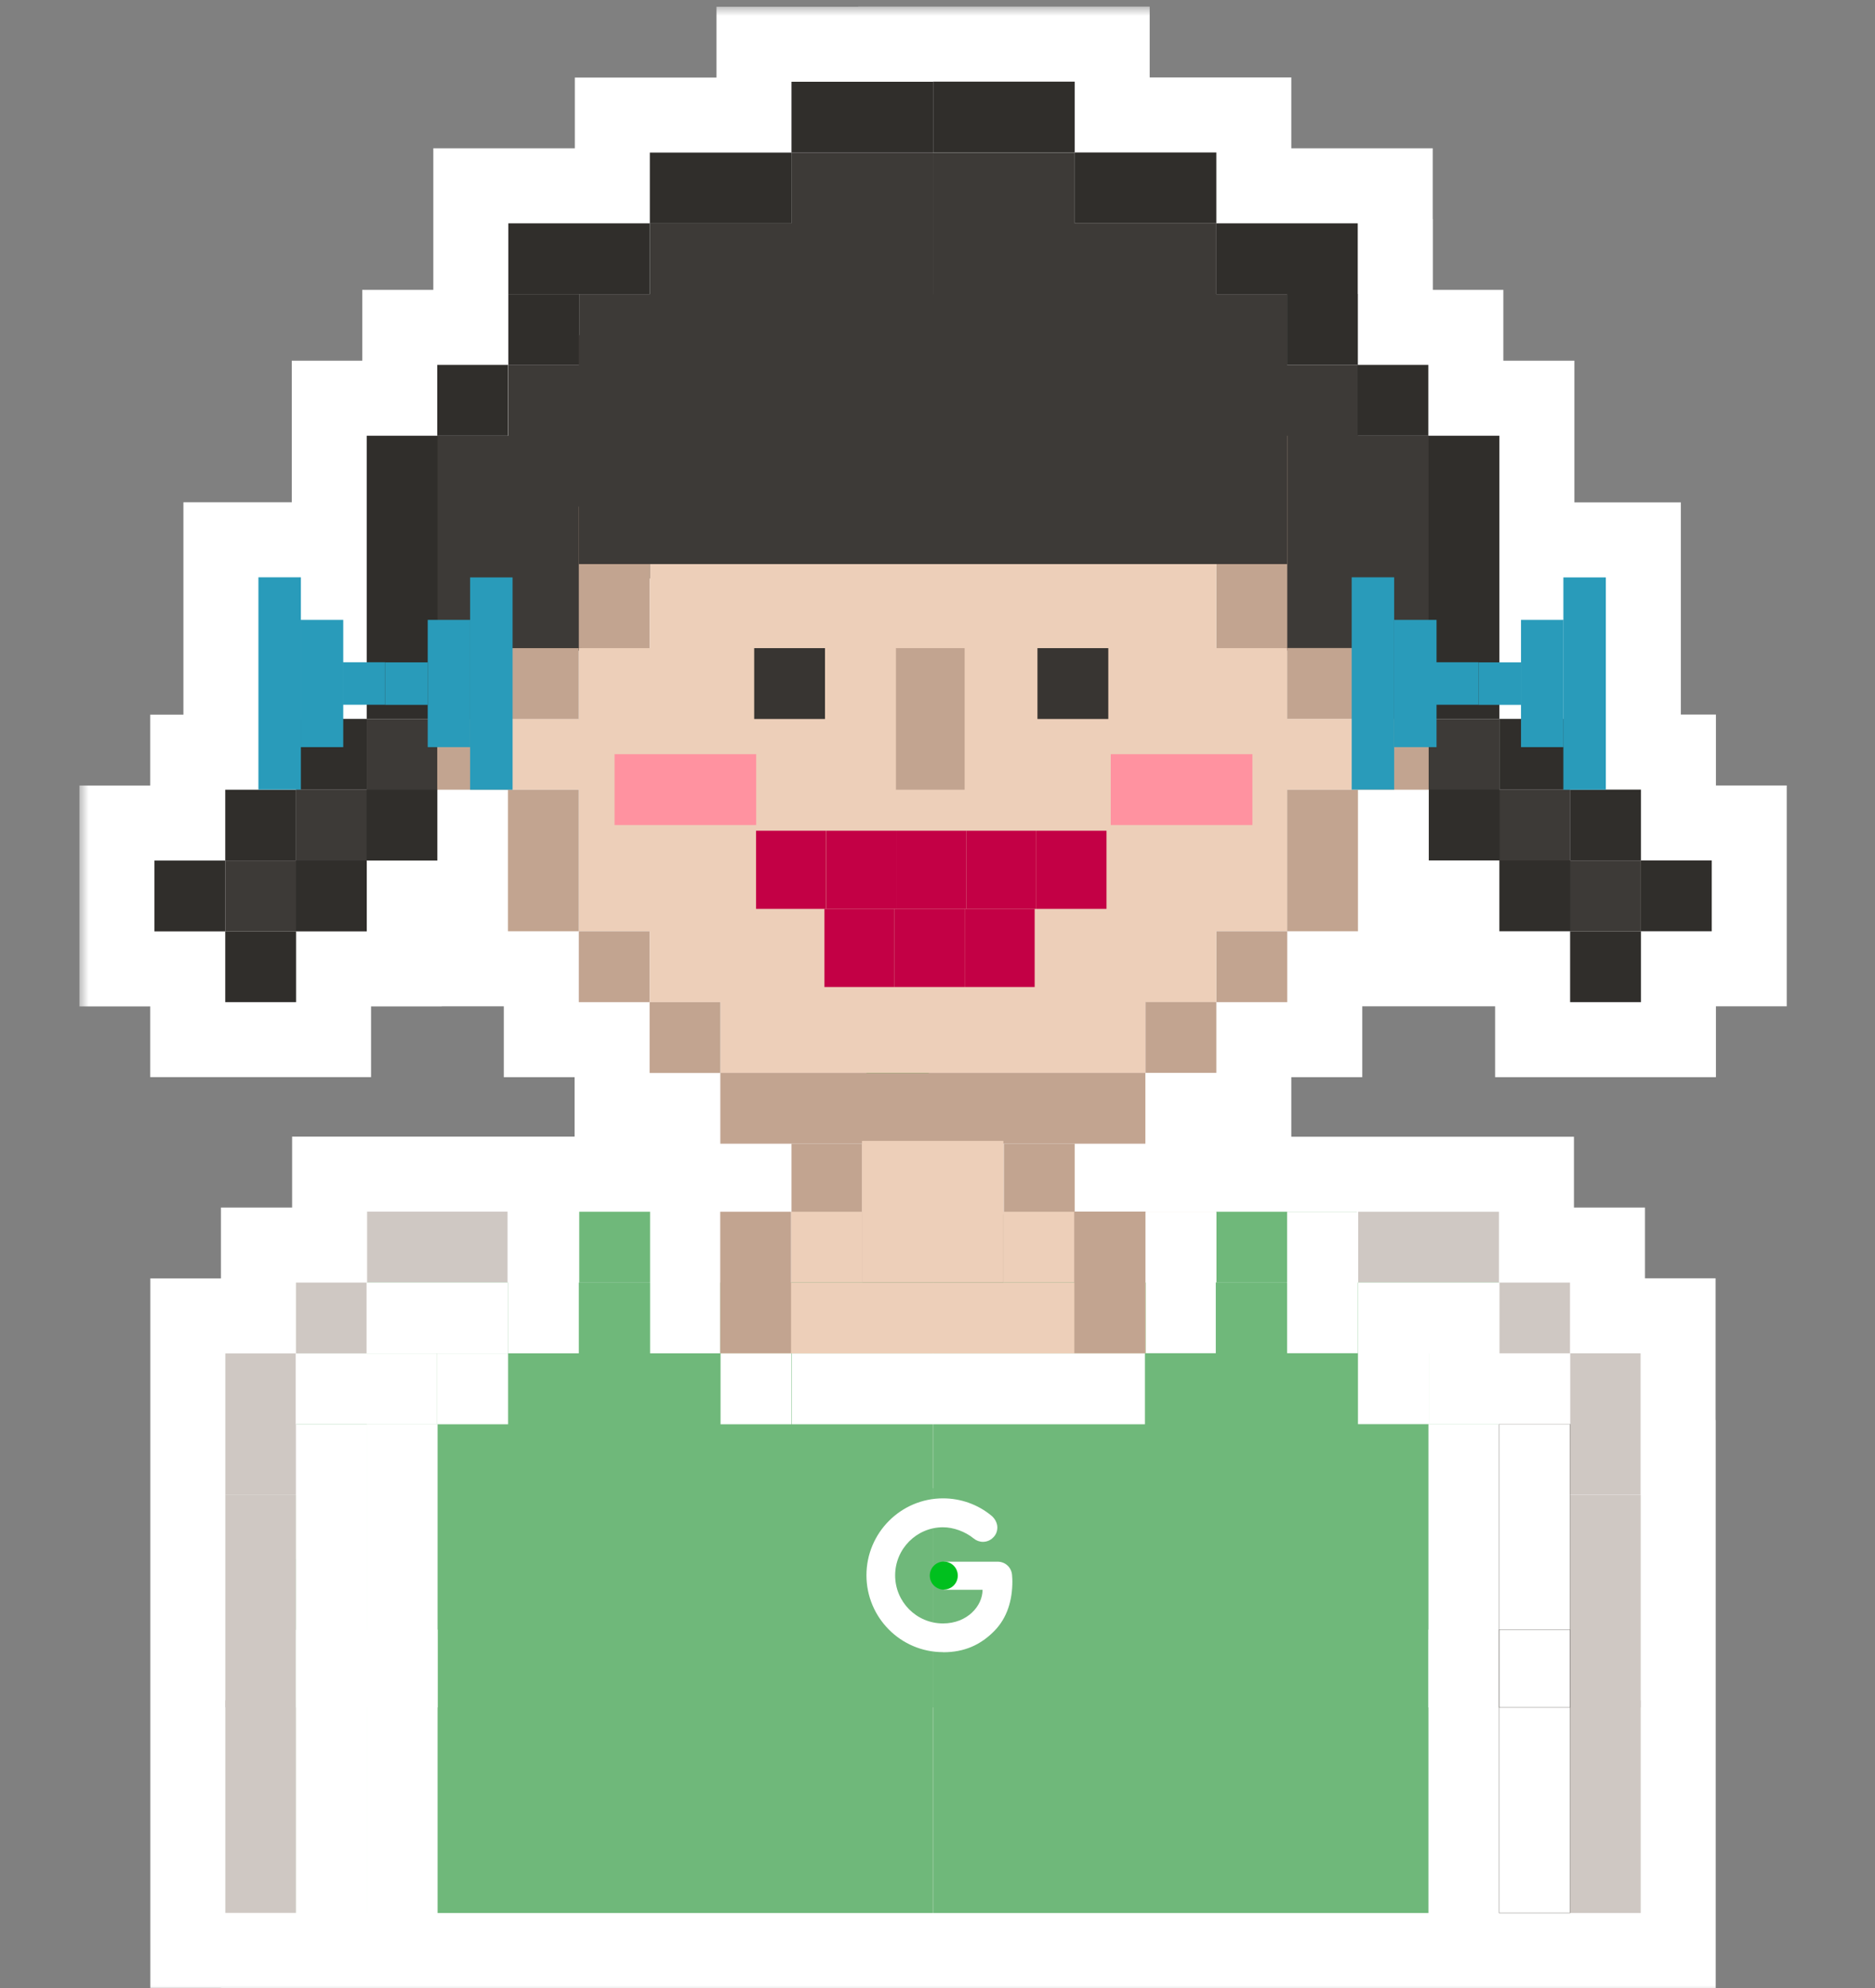 <svg width="100" height="106" viewBox="0 0 100 106" fill="none" xmlns="http://www.w3.org/2000/svg">
<rect x="0" y="0" width="100" height="106" fill="#808080" stroke="none"/>
<mask id="path-1-outside-1_115_2291" maskUnits="userSpaceOnUse" x="4.235" y="0.353" width="92" height="106" fill="black">
<rect fill="white" x="4.235" y="0.353" width="92" height="106"/>
<path fill-rule="evenodd" clip-rule="evenodd" d="M57.316 8.13H49.767V4.353H57.316V8.13ZM42.213 4.359H49.761V8.136H42.213V4.359ZM49.761 15.685V8.136H57.316V11.908H57.322V8.13H64.87V11.908L64.87 11.908L72.413 11.908V15.679H72.419V19.456L72.419 19.456V19.456H76.178V23.233L76.19 23.233H79.968V35.318H81.121V37.583H79.968V38.33H76.615L79.967 38.33H81.121V33.053H83.38V30.788H85.645V42.102H87.516V45.879L91.293 45.879V49.656L87.516 49.656V53.434H83.739V49.656H83.745L83.745 49.656H79.967V45.879L76.202 45.879V42.102L76.196 42.096V42.108L72.425 42.108L72.425 49.656L68.654 49.656V53.434H64.876V49.656H64.87V53.434H64.87V57.205L61.099 57.205L61.087 57.205V60.982H57.316V64.604H64.876V64.61H64.876L68.647 64.61L72.365 64.61L72.425 64.61V68.387L72.431 68.387V64.61H79.944V68.387L79.95 68.387L79.956 68.387H79.973H83.733V72.158H87.498V79.701H83.733V79.707H87.504V90.668V91.039V102L83.733 102L83.727 102L79.961 102H79.956H76.184L49.767 102V91.039V88.058L49.755 88.057V91.039V102L23.338 102L19.561 102H15.784V101.994H12.018V91.033V90.662L12.018 79.707V72.164H15.772L15.784 72.164V68.387H19.549H19.561H19.573H27.092H27.092V64.616H30.869V68.387L30.893 68.387V64.61H34.658V64.604H38.435V64.61H42.189V68.387H42.201V64.61H42.213V60.982H38.417V57.211H34.646V53.434H34.652V49.656H34.646V53.434H30.869V49.656H30.881V42.108L30.869 42.108V49.656H27.092V42.108L27.086 42.108V42.108L25.072 42.108L23.32 42.108L23.32 42.108L23.326 42.108V45.885H19.549L19.549 45.885H19.561V49.662H15.79V53.433H12.013V49.656L12.013 45.885H15.784L12.013 45.885V42.108H15.79H19.549L19.561 42.108L19.561 38.33V37.577H18.306V38.33H19.561V42.108H15.784V42.102H13.782V30.782H16.047V33.053H18.306V35.312H19.561V23.233H23.32L23.32 23.233V19.456H27.098V23.233H27.11V19.462H27.11V15.685V15.685V11.908H34.658L34.658 8.136H42.207L42.207 11.908V8.136H49.761V15.685H49.761ZM68.528 34.559H64.876V30.077H64.87V34.559H68.528L68.528 34.559ZM83.745 45.879V45.885H87.516V45.879H83.745ZM34.652 30.852L34.646 30.859V34.559H30.995L30.995 34.559H34.652V30.852ZM30.869 34.684L30.881 34.672V38.33H30.869V34.684ZM34.658 11.914H34.658V15.685H34.658L34.658 11.914ZM49.755 84.481V86.505L49.767 86.508V84.496L49.755 84.481ZM49.755 83.539L49.767 83.525V81.489L49.755 81.492V83.539ZM49.767 79.926V79.348V75.942H49.755V79.348V79.928L49.767 79.926ZM61.099 68.387V68.381H61.075V68.387H61.099L61.099 68.387ZM45.99 68.387H45.99V68.375H45.99V68.387ZM53.539 64.61H53.533V60.982H53.539V64.61ZM68.648 38.33H72.09V38.33L68.648 38.33L68.648 38.33ZM38.43 57.205L38.423 57.205V53.434H38.43V57.205ZM8.235 45.885H12.013V49.662H8.235V45.885ZM27.068 68.381H19.579V64.604H27.068V68.381Z"/>
</mask>
<path fill-rule="evenodd" clip-rule="evenodd" d="M57.316 8.13H49.767V4.353H57.316V8.13ZM42.213 4.359H49.761V8.136H42.213V4.359ZM49.761 15.685V8.136H57.316V11.908H57.322V8.13H64.87V11.908L64.87 11.908L72.413 11.908V15.679H72.419V19.456L72.419 19.456V19.456H76.178V23.233L76.19 23.233H79.968V35.318H81.121V37.583H79.968V38.33H76.615L79.967 38.33H81.121V33.053H83.38V30.788H85.645V42.102H87.516V45.879L91.293 45.879V49.656L87.516 49.656V53.434H83.739V49.656H83.745L83.745 49.656H79.967V45.879L76.202 45.879V42.102L76.196 42.096V42.108L72.425 42.108L72.425 49.656L68.654 49.656V53.434H64.876V49.656H64.87V53.434H64.87V57.205L61.099 57.205L61.087 57.205V60.982H57.316V64.604H64.876V64.61H64.876L68.647 64.61L72.365 64.61L72.425 64.61V68.387L72.431 68.387V64.61H79.944V68.387L79.95 68.387L79.956 68.387H79.973H83.733V72.158H87.498V79.701H83.733V79.707H87.504V90.668V91.039V102L83.733 102L83.727 102L79.961 102H79.956H76.184L49.767 102V91.039V88.058L49.755 88.057V91.039V102L23.338 102L19.561 102H15.784V101.994H12.018V91.033V90.662L12.018 79.707V72.164H15.772L15.784 72.164V68.387H19.549H19.561H19.573H27.092H27.092V64.616H30.869V68.387L30.893 68.387V64.61H34.658V64.604H38.435V64.61H42.189V68.387H42.201V64.61H42.213V60.982H38.417V57.211H34.646V53.434H34.652V49.656H34.646V53.434H30.869V49.656H30.881V42.108L30.869 42.108V49.656H27.092V42.108L27.086 42.108V42.108L25.072 42.108L23.32 42.108L23.32 42.108L23.326 42.108V45.885H19.549L19.549 45.885H19.561V49.662H15.79V53.433H12.013V49.656L12.013 45.885H15.784L12.013 45.885V42.108H15.79H19.549L19.561 42.108L19.561 38.33V37.577H18.306V38.33H19.561V42.108H15.784V42.102H13.782V30.782H16.047V33.053H18.306V35.312H19.561V23.233H23.32L23.32 23.233V19.456H27.098V23.233H27.11V19.462H27.11V15.685V15.685V11.908H34.658L34.658 8.136H42.207L42.207 11.908V8.136H49.761V15.685H49.761ZM68.528 34.559H64.876V30.077H64.87V34.559H68.528L68.528 34.559ZM83.745 45.879V45.885H87.516V45.879H83.745ZM34.652 30.852L34.646 30.859V34.559H30.995L30.995 34.559H34.652V30.852ZM30.869 34.684L30.881 34.672V38.33H30.869V34.684ZM34.658 11.914H34.658V15.685H34.658L34.658 11.914ZM49.755 84.481V86.505L49.767 86.508V84.496L49.755 84.481ZM49.755 83.539L49.767 83.525V81.489L49.755 81.492V83.539ZM49.767 79.926V79.348V75.942H49.755V79.348V79.928L49.767 79.926ZM61.099 68.387V68.381H61.075V68.387H61.099L61.099 68.387ZM45.99 68.387H45.99V68.375H45.99V68.387ZM53.539 64.61H53.533V60.982H53.539V64.61ZM68.648 38.33H72.09V38.33L68.648 38.33L68.648 38.33ZM38.43 57.205L38.423 57.205V53.434H38.43V57.205ZM8.235 45.885H12.013V49.662H8.235V45.885ZM27.068 68.381H19.579V64.604H27.068V68.381Z" fill="#00C01E"/>
<path d="M49.767 8.13H45.767V12.13H49.767V8.13ZM57.316 8.13V12.13H61.316V8.13H57.316ZM49.767 4.353V0.353H45.767V4.353H49.767ZM57.316 4.353H61.316V0.353H57.316V4.353ZM49.761 4.359H53.761V0.359H49.761V4.359ZM42.213 4.359V0.359H38.213V4.359H42.213ZM49.761 8.136V12.136H53.761V8.136H49.761ZM42.213 8.136H38.213V12.136H42.213V8.136ZM49.761 15.685V19.685H53.761V15.685H49.761ZM49.761 8.136V4.136H45.761V8.136H49.761ZM57.316 8.136H61.316V4.136H57.316V8.136ZM57.316 11.908H53.316V15.908H57.316V11.908ZM57.322 11.908V15.908H61.322V11.908H57.322ZM57.322 8.13V4.13H53.322V8.13H57.322ZM64.87 8.13H68.87V4.13H64.87V8.13ZM64.87 11.908H60.87V16.21L65.161 15.897L64.87 11.908ZM64.87 11.908L64.87 7.907L64.725 7.907L64.579 7.918L64.87 11.908ZM72.413 11.908H76.413V7.907L72.413 7.907V11.908ZM72.413 15.679H68.413V19.679H72.413V15.679ZM72.419 15.679H76.419V11.679H72.419V15.679ZM72.419 19.456H68.419V25.599L74.037 23.114L72.419 19.456ZM72.419 19.456H76.419V13.313L70.801 15.798L72.419 19.456ZM72.419 19.456H68.419V23.456H72.419V19.456ZM76.178 19.456H80.178V15.456H76.178V19.456ZM76.178 23.233H72.178V27.241L76.186 27.233L76.178 23.233ZM76.19 23.233V19.233L76.182 19.233L76.19 23.233ZM79.968 23.233H83.968V19.233H79.968V23.233ZM79.968 35.318H75.968V39.318H79.968V35.318ZM81.121 35.318H85.121V31.318H81.121V35.318ZM81.121 37.583V41.583H85.121V37.583H81.121ZM79.968 37.583V33.583H75.968V37.583H79.968ZM79.968 38.33V42.33H83.968V38.33H79.968ZM79.967 38.33L79.967 42.33H79.967V38.33ZM81.121 38.33V42.33H85.121V38.33H81.121ZM81.121 33.053V29.053H77.121V33.053H81.121ZM83.38 33.053V37.053H87.38V33.053H83.38ZM83.38 30.788V26.788H79.38V30.788H83.38ZM85.645 30.788H89.645V26.788H85.645V30.788ZM85.645 42.102H81.645V46.102H85.645V42.102ZM87.516 42.102H91.516V38.102H87.516V42.102ZM87.516 45.879H83.516V49.879L87.516 49.879L87.516 45.879ZM91.293 45.879H95.293V41.879L91.293 41.879L91.293 45.879ZM91.293 49.656L91.293 53.656L95.293 53.656V49.656H91.293ZM87.516 49.656L87.516 45.656L83.516 45.656V49.656H87.516ZM87.516 53.434V57.434H91.516V53.434H87.516ZM83.739 53.434H79.739V57.434H83.739V53.434ZM83.739 49.656V45.656H79.739V49.656H83.739ZM83.745 49.656V53.656L84.797 45.797L83.745 49.656ZM83.745 49.656L84.797 45.797L84.28 45.656H83.745V49.656ZM79.967 49.656H75.967V53.656H79.967V49.656ZM79.967 45.879H83.967V41.879L79.967 41.879L79.967 45.879ZM76.202 45.879H72.202V49.879L76.202 49.879L76.202 45.879ZM76.202 42.102H80.202V40.412L78.99 39.234L76.202 42.102ZM76.196 42.096L78.984 39.228L72.196 32.629V42.096H76.196ZM76.196 42.108L76.196 46.108L80.196 46.108V42.108H76.196ZM72.425 42.108L72.425 38.108L68.425 38.108L68.425 42.108L72.425 42.108ZM72.425 49.656L72.425 53.656L76.425 53.656L76.425 49.656L72.425 49.656ZM68.654 49.656L68.654 45.656L64.654 45.656V49.656H68.654ZM68.654 53.434V57.434H72.654V53.434H68.654ZM64.876 53.434H60.876V57.434H64.876V53.434ZM64.876 49.656H68.876V45.656H64.876V49.656ZM64.87 49.656V45.656H60.87V49.656H64.87ZM64.87 53.434V57.434H68.87V53.434H64.87ZM64.87 53.434V49.434H60.87V53.434H64.87ZM64.87 57.205L64.87 61.205L68.87 61.205V57.205H64.87ZM61.099 57.205L61.093 61.205H61.099L61.099 57.205ZM61.087 57.205L61.093 53.205L57.087 53.199V57.205H61.087ZM61.087 60.982V64.982H65.087V60.982H61.087ZM57.316 60.982V56.982H53.316V60.982H57.316ZM57.316 64.604H53.316V68.604H57.316V64.604ZM64.876 64.604H68.876V60.604H64.876V64.604ZM64.876 64.61H60.876V68.61H64.876V64.61ZM64.876 64.61L64.876 60.61H64.876V64.61ZM68.647 64.61L68.647 68.61L68.647 68.61L68.647 64.61ZM72.365 64.61L72.365 60.61H72.365L72.365 64.61ZM72.425 64.61H76.425V60.61L72.425 60.61L72.425 64.61ZM72.425 68.387H68.425V72.392L72.43 72.387L72.425 68.387ZM72.431 68.387L72.436 72.387L76.431 72.382V68.387H72.431ZM72.431 64.61V60.61H68.431V64.61H72.431ZM79.944 64.61H83.944V60.61H79.944V64.61ZM79.944 68.387H75.944V72.377L79.933 72.387L79.944 68.387ZM79.95 68.387L79.965 64.387L79.96 64.387L79.95 68.387ZM79.956 68.387L79.94 72.387L79.948 72.387H79.956V68.387ZM83.733 68.387H87.733V64.387H83.733V68.387ZM83.733 72.158H79.733V76.158H83.733V72.158ZM87.498 72.158H91.498V68.158H87.498V72.158ZM87.498 79.701V83.701H91.498V79.701H87.498ZM83.733 79.701V75.701H79.733V79.701H83.733ZM83.733 79.707H79.733V83.707H83.733V79.707ZM87.504 79.707H91.504V75.707H87.504V79.707ZM87.504 102L87.504 106L91.504 106V102H87.504ZM83.733 102L83.733 98H83.728L83.733 102ZM83.727 102L83.727 106H83.732L83.727 102ZM79.961 102L79.961 98H79.961V102ZM76.184 102V106V102ZM49.767 102H45.767V106H49.767L49.767 102ZM49.767 88.058H53.767V84.549L50.287 84.092L49.767 88.058ZM49.755 88.057L50.275 84.091L45.755 83.498V88.057H49.755ZM49.755 102V106H53.755V102H49.755ZM23.338 102L23.338 98H23.338L23.338 102ZM19.561 102V106H19.561L19.561 102ZM15.784 102H11.784V106H15.784V102ZM15.784 101.994H19.784V97.994H15.784V101.994ZM12.018 101.994H8.018V105.994H12.018V101.994ZM12.018 90.662H16.018V90.662L12.018 90.662ZM12.018 79.707H8.018V79.707L12.018 79.707ZM12.018 72.164V68.164H8.018V72.164H12.018ZM15.772 72.164V76.164L15.779 76.164L15.772 72.164ZM15.784 72.164L15.791 76.164L19.784 76.157V72.164H15.784ZM15.784 68.387V64.387H11.784V68.387H15.784ZM27.092 68.387V72.387H31.092V68.387H27.092ZM27.092 64.616V60.616H23.092V64.616H27.092ZM30.869 64.616H34.869V60.616H30.869V64.616ZM30.869 68.387H26.869V72.386L30.868 72.387L30.869 68.387ZM30.893 68.387L30.892 72.387L34.893 72.388V68.387H30.893ZM30.893 64.61V60.61H26.893V64.61H30.893ZM34.658 64.61V68.61H38.658V64.61H34.658ZM34.658 64.604V60.604H30.658V64.604H34.658ZM38.435 64.604H42.435V60.604H38.435V64.604ZM38.435 64.61H34.435V68.61H38.435V64.61ZM42.189 64.61H46.189V60.61H42.189V64.61ZM42.189 68.387H38.189V72.387H42.189V68.387ZM42.201 68.387V72.387H46.201V68.387H42.201ZM42.201 64.61V60.61H38.201V64.61H42.201ZM42.213 64.61V68.61H46.213V64.61H42.213ZM42.213 60.982H46.213V56.982H42.213V60.982ZM38.417 60.982H34.417V64.982H38.417V60.982ZM38.417 57.211H42.417V53.211H38.417V57.211ZM34.646 57.211H30.646V61.211H34.646V57.211ZM34.646 53.434V49.434H30.646V53.434H34.646ZM34.652 53.434V57.434H38.652V53.434H34.652ZM34.652 49.656H38.652V45.656H34.652V49.656ZM34.646 49.656V45.656H30.646V49.656H34.646ZM34.646 53.434V57.434H38.646V53.434H34.646ZM30.869 53.434H26.869V57.434H30.869V53.434ZM30.869 49.656V45.656H26.869V49.656H30.869ZM30.881 49.656V53.656H34.881V49.656H30.881ZM30.881 42.108H34.881V38.115L30.889 38.108L30.881 42.108ZM30.869 42.108L30.877 38.108L26.869 38.1V42.108H30.869ZM30.869 49.656V53.656H34.869V49.656H30.869ZM27.092 49.656H23.092V53.656H27.092V49.656ZM27.092 42.108H31.092V38.092L27.076 38.108L27.092 42.108ZM27.086 42.108H23.086V46.123L27.101 46.108L27.086 42.108ZM27.086 42.108H31.086V38.108L27.086 38.108L27.086 42.108ZM25.072 42.108L25.072 46.108H25.072L25.072 42.108ZM23.32 42.108L23.321 38.108L21.682 38.108L20.514 39.257L23.32 42.108ZM23.32 42.108L20.514 39.257L13.538 46.126L23.328 46.108L23.32 42.108ZM23.326 42.108H27.326V38.1L23.319 38.108L23.326 42.108ZM23.326 45.885V49.885H27.326V45.885H23.326ZM19.549 45.885V41.885H18.537L17.647 42.366L19.549 45.885ZM19.549 45.885L17.647 42.366L19.549 49.885V45.885ZM19.561 45.885H23.561V41.885H19.561V45.885ZM19.561 49.662V53.662H23.561V49.662H19.561ZM15.79 49.662V45.662H11.79V49.662H15.79ZM15.79 53.433V57.433H19.79V53.433H15.79ZM12.013 53.433H8.013V57.433H12.013V53.433ZM12.013 49.656H16.013V49.656L12.013 49.656ZM12.013 45.885V41.885H8.013L8.013 45.885L12.013 45.885ZM12.013 45.885H8.013V49.885L12.013 49.885L12.013 45.885ZM12.013 42.108V38.108H8.013V42.108H12.013ZM19.549 42.108L19.553 38.108H19.549V42.108ZM19.561 42.108L19.557 46.108L23.561 46.111L23.561 42.108L19.561 42.108ZM19.561 38.33H15.561V38.33L19.561 38.33ZM19.561 37.577H23.561V33.577H19.561V37.577ZM18.306 37.577V33.577H14.306V37.577H18.306ZM18.306 38.33H14.306V42.33H18.306V38.33ZM19.561 38.33H23.561V34.33H19.561V38.33ZM19.561 42.108V46.108H23.561V42.108H19.561ZM15.784 42.108H11.784V46.108H15.784V42.108ZM15.784 42.102H19.784V38.102H15.784V42.102ZM13.782 42.102H9.782V46.102H13.782V42.102ZM13.782 30.782V26.782H9.782V30.782H13.782ZM16.047 30.782H20.047V26.782H16.047V30.782ZM16.047 33.053H12.047V37.053H16.047V33.053ZM18.306 33.053H22.306V29.053H18.306V33.053ZM18.306 35.312H14.306V39.312H18.306V35.312ZM19.561 35.312V39.312H23.561V35.312H19.561ZM19.561 23.233V19.233H15.561V23.233H19.561ZM23.32 23.233V27.233H28.042L27.266 22.576L23.32 23.233ZM23.32 23.233H19.32V23.564L19.375 23.891L23.32 23.233ZM23.32 19.456V15.456H19.32V19.456H23.32ZM27.098 19.456H31.098V15.456H27.098V19.456ZM27.098 23.233H23.098V27.233H27.098V23.233ZM27.11 23.233V27.233H31.11V23.233H27.11ZM27.11 19.462H31.11V15.462H27.11V19.462ZM27.11 19.462H23.11V23.462H27.11V19.462ZM27.11 11.908V7.908H23.11V11.908H27.11ZM34.658 11.908V15.908H38.658L38.658 11.908L34.658 11.908ZM34.658 8.136V4.136H30.658L30.658 8.136L34.658 8.136ZM42.207 8.136L46.207 8.136L46.207 4.136H42.207V8.136ZM42.207 11.908L38.207 11.908L46.207 11.908H42.207ZM42.207 8.136V4.136H38.207V8.136H42.207ZM49.761 8.136H53.761V4.136H49.761V8.136ZM49.761 15.685H45.761V19.685H49.761V15.685ZM64.876 34.559H60.876V38.559H64.876V34.559ZM68.528 34.559L71.308 31.683L70.145 30.559H68.528V34.559ZM64.876 30.077H68.876V26.077H64.876V30.077ZM64.87 30.077V26.077H60.87V30.077H64.87ZM64.87 34.559H60.87V38.559H64.87V34.559ZM68.528 34.559V38.559H78.421L71.308 31.683L68.528 34.559ZM83.745 45.879V41.879H79.745V45.879H83.745ZM83.745 45.885H79.745V49.885H83.745V45.885ZM87.516 45.885V49.885H91.516V45.885H87.516ZM87.516 45.879H91.516V41.879H87.516V45.879ZM34.646 30.859L31.79 28.059L30.646 29.225V30.859H34.646ZM34.652 30.852H38.652V21.057L31.796 28.053L34.652 30.852ZM34.646 34.559V38.559H38.646V34.559H34.646ZM30.995 34.559V30.559H29.339L28.167 31.731L30.995 34.559ZM30.995 34.559L28.167 31.731L21.339 38.559H30.995V34.559ZM34.652 34.559V38.559H38.652V34.559H34.652ZM30.881 34.672H34.881V25.127L28.076 31.82L30.881 34.672ZM30.869 34.684L28.064 31.832L26.869 33.007V34.684H30.869ZM30.881 38.33V42.33H34.881V38.33H30.881ZM30.869 38.33H26.869V42.33H30.869V38.33ZM34.658 11.914H38.658V7.913H34.658V11.914ZM34.658 11.914V7.913H30.658L30.658 11.914L34.658 11.914ZM34.658 15.685V19.685H38.658V15.685H34.658ZM34.658 15.685L30.658 15.685L30.658 19.685H34.658V15.685ZM49.755 86.505H45.755V89.743L48.922 90.418L49.755 86.505ZM49.755 84.481L52.827 81.919L45.755 73.438V84.481H49.755ZM49.767 86.508L48.934 90.42L53.767 91.45V86.508H49.767ZM49.767 84.496H53.767V83.047L52.839 81.934L49.767 84.496ZM49.767 83.525L52.839 86.087L53.767 84.974V83.525H49.767ZM49.755 83.539H45.755V94.582L52.827 86.101L49.755 83.539ZM49.767 81.489H53.767V76.541L48.929 77.578L49.767 81.489ZM49.755 81.492L48.917 77.58L45.755 78.258V81.492H49.755ZM49.767 79.926L50.29 83.892L53.767 83.434V79.926H49.767ZM49.767 75.942H53.767V71.942H49.767V75.942ZM49.755 75.942V71.942H45.755V75.942H49.755ZM49.755 79.928H45.755V84.489L50.278 83.894L49.755 79.928ZM61.099 68.381H65.099V64.381H61.099V68.381ZM61.099 68.387L61.923 72.301L65.099 71.633V68.387H61.099ZM61.075 68.381V64.381H57.075V68.381H61.075ZM61.075 68.387H57.075V72.387H61.075V68.387ZM61.099 68.387V72.387H61.516L61.923 72.301L61.099 68.387ZM45.99 68.387V72.387H49.99V68.387H45.99ZM45.99 68.387H41.99V72.387H45.99V68.387ZM45.99 68.375H49.99V64.375H45.99V68.375ZM45.99 68.375V64.375H41.99V68.375H45.99ZM53.533 64.61H49.533V68.61H53.533V64.61ZM53.539 64.61V68.61H57.539V64.61H53.539ZM53.533 60.982V56.982H49.533V60.982H53.533ZM53.539 60.982H57.539V56.982H53.539V60.982ZM72.09 38.33H76.09V34.33H72.09V38.33ZM68.648 38.33V34.33H64.011L64.691 38.916L68.648 38.33ZM72.09 38.33L72.09 42.33L76.09 42.33V38.33H72.09ZM68.648 38.33L64.691 38.917L65.197 42.33L68.648 42.33L68.648 38.33ZM38.423 57.205H34.423V61.192L38.411 61.205L38.423 57.205ZM38.43 57.205L38.417 61.205L42.43 61.217V57.205H38.43ZM38.423 53.434V49.434H34.423V53.434H38.423ZM38.43 53.434H42.43V49.434H38.43V53.434ZM12.013 45.885H16.013V41.885H12.013V45.885ZM8.235 45.885V41.885H4.235V45.885H8.235ZM12.013 49.662V53.662H16.013V49.662H12.013ZM8.235 49.662H4.235V53.662H8.235V49.662ZM19.579 68.381H15.579V72.381H19.579V68.381ZM27.068 68.381V72.381H31.068V68.381H27.068ZM19.579 64.604V60.604H15.579V64.604H19.579ZM27.068 64.604H31.068V60.604H27.068V64.604ZM49.767 12.13H57.316V4.13H49.767V12.13ZM45.767 4.353V8.13H53.767V4.353H45.767ZM57.316 0.353H49.767V8.353H57.316V0.353ZM61.316 8.13V4.353H53.316V8.13H61.316ZM49.761 0.359H42.213V8.359H49.761V0.359ZM53.761 8.136V4.359H45.761V8.136H53.761ZM42.213 12.136H49.761V4.136H42.213V12.136ZM38.213 4.359V8.136H46.213V4.359H38.213ZM53.761 15.685V8.136H45.761V15.685H53.761ZM49.761 12.136H57.316V4.136H49.761V12.136ZM53.316 8.136V11.908H61.316V8.136H53.316ZM57.316 15.908H57.322V7.907H57.316V15.908ZM61.322 11.908V8.13H53.322V11.908H61.322ZM57.322 12.13H64.87V4.13H57.322V12.13ZM60.87 8.13V11.908H68.87V8.13H60.87ZM65.161 15.897L65.161 15.897L64.579 7.918L64.579 7.918L65.161 15.897ZM64.87 15.908L72.413 15.908V7.907L64.87 7.907L64.87 15.908ZM68.413 11.908V15.679H76.413V11.908H68.413ZM72.413 19.679H72.419V11.679H72.413V19.679ZM68.419 15.679V19.456H76.419V15.679H68.419ZM74.037 23.114L74.037 23.114L70.801 15.798L70.801 15.798L74.037 23.114ZM68.419 19.456V19.456H76.419V19.456H68.419ZM72.419 23.456H76.178V15.456H72.419V23.456ZM72.178 19.456V23.233H80.178V19.456H72.178ZM76.186 27.233L76.198 27.233L76.182 19.233L76.17 19.233L76.186 27.233ZM76.19 27.233H79.968V19.233H76.19V27.233ZM75.968 23.233V35.318H83.968V23.233H75.968ZM79.968 39.318H81.121V31.318H79.968V39.318ZM77.121 35.318V37.583H85.121V35.318H77.121ZM81.121 33.583H79.968V41.583H81.121V33.583ZM75.968 37.583V38.33H83.968V37.583H75.968ZM79.968 34.33H76.615V42.33H79.968V34.33ZM76.615 42.33L79.967 42.33L79.968 34.33L76.615 34.33L76.615 42.33ZM79.967 42.33H81.121V34.33H79.967V42.33ZM85.121 38.33V33.053H77.121V38.33H85.121ZM81.121 37.053H83.38V29.053H81.121V37.053ZM87.38 33.053V30.788H79.38V33.053H87.38ZM83.38 34.788H85.645V26.788H83.38V34.788ZM81.645 30.788V42.102H89.645V30.788H81.645ZM85.645 46.102H87.516V38.102H85.645V46.102ZM83.516 42.102V45.879H91.516V42.102H83.516ZM87.516 49.879L91.293 49.879L91.293 41.879L87.516 41.879L87.516 49.879ZM87.293 45.879V49.656H95.293V45.879H87.293ZM91.293 45.656L87.516 45.656L87.516 53.656L91.293 53.656L91.293 45.656ZM83.516 49.656V53.434H91.516V49.656H83.516ZM87.516 49.434H83.739V57.434H87.516V49.434ZM87.739 53.434V49.656H79.739V53.434H87.739ZM83.739 53.656H83.745V45.656H83.739V53.656ZM84.797 45.797L84.797 45.797L82.692 53.515L82.692 53.515L84.797 45.797ZM83.745 45.656H79.967V53.656H83.745V45.656ZM83.967 49.656V45.879H75.967V49.656H83.967ZM79.967 41.879L76.202 41.879L76.202 49.879L79.968 49.879L79.967 41.879ZM80.202 45.879V42.102H72.202V45.879H80.202ZM78.99 39.234L78.984 39.228L73.408 44.964L73.414 44.97L78.99 39.234ZM72.196 42.096V42.108H80.196V42.096H72.196ZM76.196 38.108L72.425 38.108L72.425 46.108L76.196 46.108L76.196 38.108ZM68.425 42.108L68.425 49.656L76.425 49.656L76.425 42.108L68.425 42.108ZM72.425 45.656L68.654 45.656L68.654 53.656L72.425 53.656L72.425 45.656ZM64.654 49.656V53.434H72.654V49.656H64.654ZM68.654 49.434H64.876V57.434H68.654V49.434ZM68.876 53.434V49.656H60.876V53.434H68.876ZM64.876 45.656H64.87V53.656H64.876V45.656ZM60.87 49.656V53.434H68.87V49.656H60.87ZM64.87 49.434H64.87V57.434H64.87V49.434ZM60.87 53.434V57.205H68.87V53.434H60.87ZM64.87 53.205L61.099 53.205L61.099 61.205L64.87 61.205L64.87 53.205ZM61.105 53.205L61.093 53.205L61.081 61.205L61.093 61.205L61.105 53.205ZM57.087 57.205V60.982H65.087V57.205H57.087ZM61.087 56.982H57.316V64.982H61.087V56.982ZM53.316 60.982V64.604H61.316V60.982H53.316ZM57.316 68.604H64.876V60.604H57.316V68.604ZM60.876 64.604V64.61H68.876V64.604H60.876ZM64.876 68.61H64.876V60.61H64.876V68.61ZM64.876 68.61H68.647L68.647 60.61L64.876 60.61L64.876 68.61ZM68.647 68.61H72.365L72.365 60.61L68.647 60.61L68.647 68.61ZM72.365 68.61H72.424L72.425 60.61L72.365 60.61L72.365 68.61ZM68.425 64.61V68.387H76.425V64.61H68.425ZM72.43 72.387L72.436 72.387L72.426 64.387L72.42 64.387L72.43 72.387ZM76.431 68.387V64.61H68.431V68.387H76.431ZM72.431 68.61H79.944V60.61H72.431V68.61ZM75.944 64.61V68.387H83.944V64.61H75.944ZM79.933 72.387L79.939 72.387L79.96 64.387L79.954 64.387L79.933 72.387ZM79.934 72.387L79.94 72.387L79.971 64.387L79.965 64.387L79.934 72.387ZM79.956 72.387H79.973V64.387H79.956V72.387ZM79.973 72.387H83.733V64.387H79.973V72.387ZM79.733 68.387V72.158H87.733V68.387H79.733ZM83.733 76.158H87.498V68.158H83.733V76.158ZM83.498 72.158V79.701H91.498V72.158H83.498ZM87.498 75.701H83.733V83.701H87.498V75.701ZM79.733 79.701V79.707H87.733V79.701H79.733ZM83.733 83.707H87.504V75.707H83.733V83.707ZM83.504 79.707V90.668H91.504V79.707H83.504ZM83.504 90.668V91.039H91.504V90.668H83.504ZM83.504 91.039V102H91.504V91.039H83.504ZM87.504 98L83.733 98L83.733 106L87.504 106L87.504 98ZM83.728 98L83.722 98L83.732 106L83.738 106L83.728 98ZM83.727 98L79.961 98L79.961 106L83.727 106L83.727 98ZM79.961 98H79.956V106H79.961V98ZM79.956 98H76.184V106H79.956V98ZM76.184 98L49.767 98L49.767 106L76.184 106V98ZM53.767 102V91.039H45.767V102H53.767ZM53.767 91.039V88.058H45.767V91.039H53.767ZM50.287 84.092L50.275 84.091L49.235 92.023L49.247 92.025L50.287 84.092ZM45.755 88.057V91.039H53.755V88.057H45.755ZM45.755 91.039V102H53.755V91.039H45.755ZM49.755 98L23.338 98L23.338 106L49.755 106V98ZM23.338 98L19.561 98L19.561 106L23.338 106L23.338 98ZM19.561 98H15.784V106H19.561V98ZM19.784 102V101.994H11.784V102H19.784ZM15.784 97.994H12.018V105.994H15.784V97.994ZM16.018 101.994V91.033H8.018V101.994H16.018ZM16.018 91.033V90.662H8.018V91.033H16.018ZM16.018 90.662L16.018 79.707L8.018 79.707L8.018 90.662L16.018 90.662ZM16.018 79.707V72.164H8.018V79.707H16.018ZM12.018 76.164H15.772V68.164H12.018V76.164ZM15.779 76.164L15.791 76.164L15.776 68.164L15.764 68.164L15.779 76.164ZM19.784 72.164V68.387H11.784V72.164H19.784ZM15.784 72.387H19.549V64.387H15.784V72.387ZM19.549 72.387H19.561V64.387H19.549V72.387ZM19.561 72.387H19.573V64.387H19.561V72.387ZM19.573 72.387H27.092V64.387H19.573V72.387ZM27.092 72.387H27.092V64.387H27.092V72.387ZM31.092 68.387V64.616H23.092V68.387H31.092ZM27.092 68.616H30.869V60.616H27.092V68.616ZM26.869 64.616V68.387H34.869V64.616H26.869ZM30.868 72.387L30.892 72.387L30.894 64.387L30.87 64.387L30.868 72.387ZM34.893 68.387V64.61H26.893V68.387H34.893ZM30.893 68.61H34.658V60.61H30.893V68.61ZM38.658 64.61V64.604H30.658V64.61H38.658ZM34.658 68.604H38.435V60.604H34.658V68.604ZM34.435 64.604V64.61H42.435V64.604H34.435ZM38.435 68.61H42.189V60.61H38.435V68.61ZM38.189 64.61V68.387H46.189V64.61H38.189ZM42.189 72.387H42.201V64.387H42.189V72.387ZM46.201 68.387V64.61H38.201V68.387H46.201ZM42.201 68.61H42.213V60.61H42.201V68.61ZM46.213 64.61V60.982H38.213V64.61H46.213ZM42.213 56.982H38.417V64.982H42.213V56.982ZM42.417 60.982V57.211H34.417V60.982H42.417ZM38.417 53.211H34.646V61.211H38.417V53.211ZM38.646 57.211V53.434H30.646V57.211H38.646ZM34.646 57.434H34.652V49.434H34.646V57.434ZM38.652 53.434V49.656H30.652V53.434H38.652ZM34.652 45.656H34.646V53.656H34.652V45.656ZM30.646 49.656V53.434H38.646V49.656H30.646ZM34.646 49.434H30.869V57.434H34.646V49.434ZM34.869 53.434V49.656H26.869V53.434H34.869ZM30.869 53.656H30.881V45.656H30.869V53.656ZM34.881 49.656V42.108H26.881V49.656H34.881ZM30.889 38.108L30.877 38.108L30.861 46.108L30.873 46.108L30.889 38.108ZM26.869 42.108V49.656H34.869V42.108H26.869ZM30.869 45.656H27.092V53.656H30.869V45.656ZM31.092 49.656V42.108H23.092V49.656H31.092ZM27.076 38.108L27.07 38.108L27.101 46.108L27.107 46.108L27.076 38.108ZM31.086 42.108V42.108H23.086V42.108H31.086ZM27.086 38.108L25.072 38.108L25.072 46.108L27.086 46.108L27.086 38.108ZM25.072 38.108L23.321 38.108L23.32 46.108L25.072 46.108L25.072 38.108ZM20.514 39.257L20.514 39.257L26.127 44.958L26.127 44.958L20.514 39.257ZM23.328 46.108L23.334 46.108L23.319 38.108L23.313 38.108L23.328 46.108ZM19.326 42.108V45.885H27.326V42.108H19.326ZM23.326 41.885H19.549V49.885H23.326V41.885ZM17.647 42.366L17.647 42.366L21.451 49.404L21.451 49.404L17.647 42.366ZM19.549 49.885H19.561V41.885H19.549V49.885ZM15.561 45.885V49.662H23.561V45.885H15.561ZM19.561 45.662H15.79V53.662H19.561V45.662ZM11.79 49.662V53.433H19.79V49.662H11.79ZM15.79 49.433H12.013V57.433H15.79V49.433ZM16.013 53.433V49.656H8.013V53.433H16.013ZM16.013 49.656L16.013 45.885L8.013 45.885L8.013 49.656L16.013 49.656ZM12.013 49.885H15.784V41.885H12.013V49.885ZM15.784 41.885L12.013 41.885L12.013 49.885L15.784 49.885L15.784 41.885ZM16.013 45.885V42.108H8.013V45.885H16.013ZM12.013 46.108H15.79V38.108H12.013V46.108ZM15.79 46.108H19.549V38.108H15.79V46.108ZM19.545 46.108L19.557 46.108L19.565 38.108L19.553 38.108L19.545 46.108ZM23.561 42.108L23.561 38.33L15.561 38.33L15.561 42.108L23.561 42.108ZM23.561 38.33V37.577H15.561V38.33H23.561ZM19.561 33.577H18.306V41.577H19.561V33.577ZM14.306 37.577V38.33H22.306V37.577H14.306ZM18.306 42.33H19.561V34.33H18.306V42.33ZM15.561 38.33V42.108H23.561V38.33H15.561ZM19.561 38.108H15.784V46.108H19.561V38.108ZM19.784 42.108V42.102H11.784V42.108H19.784ZM15.784 38.102H13.782V46.102H15.784V38.102ZM17.782 42.102V30.782H9.782V42.102H17.782ZM13.782 34.782H16.047V26.782H13.782V34.782ZM12.047 30.782V33.053H20.047V30.782H12.047ZM16.047 37.053H18.306V29.053H16.047V37.053ZM14.306 33.053V35.312H22.306V33.053H14.306ZM18.306 39.312H19.561V31.312H18.306V39.312ZM23.561 35.312V23.233H15.561V35.312H23.561ZM19.561 27.233H23.32V19.233H19.561V27.233ZM27.266 22.576L27.266 22.576L19.375 23.891L19.375 23.891L27.266 22.576ZM27.32 23.233V19.456H19.32V23.233H27.32ZM23.32 23.456H27.098V15.456H23.32V23.456ZM23.098 19.456V23.233H31.098V19.456H23.098ZM27.098 27.233H27.11V19.233H27.098V27.233ZM31.11 23.233V19.462H23.11V23.233H31.11ZM27.11 15.462H27.11V23.462H27.11V15.462ZM31.11 19.462V15.685H23.11V19.462H31.11ZM31.11 15.685V15.685H23.11V15.685H31.11ZM31.11 15.685V11.908H23.11V15.685H31.11ZM27.11 15.908H34.658V7.908H27.11V15.908ZM38.658 11.908L38.658 8.136L30.658 8.136L30.658 11.908L38.658 11.908ZM34.658 12.136H42.207V4.136H34.658V12.136ZM38.207 8.136L38.207 11.908L46.207 11.907L46.207 8.136L38.207 8.136ZM46.207 11.908V8.136H38.207V11.908H46.207ZM42.207 12.136H49.761V4.136H42.207V12.136ZM45.761 8.136V15.685H53.761V8.136H45.761ZM49.761 19.685H49.761V11.685H49.761V19.685ZM64.876 38.559H68.528V30.559H64.876V38.559ZM60.876 30.077V34.559H68.876V30.077H60.876ZM64.87 34.077H64.876V26.077H64.87V34.077ZM68.87 34.559V30.077H60.87V34.559H68.87ZM68.528 30.559H64.87V38.559H68.528V30.559ZM71.308 31.683L71.308 31.683L65.748 37.435L65.748 37.435L71.308 31.683ZM79.745 45.879V45.885H87.745V45.879H79.745ZM83.745 49.885H87.516V41.885H83.745V49.885ZM91.516 45.885V45.879H83.516V45.885H91.516ZM87.516 41.879H83.745V49.879H87.516V41.879ZM37.503 33.658L37.509 33.652L31.796 28.053L31.79 28.059L37.503 33.658ZM38.646 34.559V30.859H30.646V34.559H38.646ZM30.995 38.559H34.646V30.559H30.995V38.559ZM33.824 37.388L33.824 37.388L28.167 31.731L28.167 31.731L33.824 37.388ZM34.652 30.559H30.995V38.559H34.652V30.559ZM30.652 30.852V34.559H38.652V30.852H30.652ZM28.076 31.82L28.064 31.832L33.674 37.535L33.686 37.523L28.076 31.82ZM34.881 38.33V34.672H26.881V38.33H34.881ZM30.869 42.33H30.881V34.33H30.869V42.33ZM26.869 34.684V38.33H34.869V34.684H26.869ZM34.658 7.913H34.658V15.914H34.658V7.913ZM38.658 15.685V11.914H30.658V15.685H38.658ZM34.658 19.685H34.658V11.685H34.658V19.685ZM30.658 11.914L30.658 15.685L38.658 15.685L38.658 11.913L30.658 11.914ZM53.755 86.505V84.481H45.755V86.505H53.755ZM50.6 82.596L50.589 82.593L48.922 90.418L48.934 90.42L50.6 82.596ZM45.767 84.496V86.508H53.767V84.496H45.767ZM46.683 87.043L46.695 87.057L52.839 81.934L52.827 81.919L46.683 87.043ZM46.695 80.963L46.683 80.978L52.827 86.101L52.839 86.087L46.695 80.963ZM45.767 81.489V83.525H53.767V81.489H45.767ZM50.593 85.403L50.605 85.4L48.929 77.578L48.917 77.58L50.593 85.403ZM53.755 83.539V81.492H45.755V83.539H53.755ZM45.767 79.348V79.926H53.767V79.348H45.767ZM45.767 75.942V79.348H53.767V75.942H45.767ZM49.755 79.942H49.767V71.942H49.755V79.942ZM53.755 79.348V75.942H45.755V79.348H53.755ZM53.755 79.928V79.348H45.755V79.928H53.755ZM49.245 75.961L49.233 75.962L50.278 83.894L50.29 83.892L49.245 75.961ZM57.099 68.381V68.387H65.099V68.381H57.099ZM61.075 72.381H61.099V64.381H61.075V72.381ZM65.075 68.387V68.381H57.075V68.387H65.075ZM61.099 64.387H61.075V72.387H61.099V64.387ZM60.275 64.473L60.275 64.473L61.923 72.301L61.923 72.301L60.275 64.473ZM45.99 64.387H45.99V72.387H45.99V64.387ZM41.99 68.375V68.387H49.99V68.375H41.99ZM45.99 72.375H45.99V64.375H45.99V72.375ZM49.99 68.387V68.375H41.99V68.387H49.99ZM53.533 68.61H53.539V60.61H53.533V68.61ZM49.533 60.982V64.61H57.533V60.982H49.533ZM53.539 56.982H53.533V64.982H53.539V56.982ZM57.539 64.61V60.982H49.539V64.61H57.539ZM72.09 34.33H68.648V42.33H72.09V34.33ZM76.09 38.33V38.33H68.09V38.33H76.09ZM68.648 42.33L72.09 42.33L72.09 34.33L68.648 34.33L68.648 42.33ZM64.691 38.916L64.691 38.917L72.605 37.744L72.605 37.744L64.691 38.916ZM38.411 61.205L38.417 61.205L38.442 53.205L38.436 53.205L38.411 61.205ZM34.423 53.434V57.205H42.423V53.434H34.423ZM38.43 49.434H38.423V57.434H38.43V49.434ZM42.43 57.205V53.434H34.43V57.205H42.43ZM12.013 41.885H8.235V49.885H12.013V41.885ZM16.013 49.662V45.885H8.013V49.662H16.013ZM8.235 53.662H12.013V45.662H8.235V53.662ZM4.235 45.885V49.662H12.235V45.885H4.235ZM19.579 72.381H27.068V64.381H19.579V72.381ZM15.579 64.604V68.381H23.579V64.604H15.579ZM27.068 60.604H19.579V68.604H27.068V60.604ZM31.068 68.381V64.604H23.068V68.381H31.068Z" fill="white" mask="url(#path-1-outside-1_115_2291)"/>
<path d="M49.761 8.136H42.207V11.908H34.658V15.685H30.887V19.456H27.11V23.233H23.32V38.33H19.561V42.108H15.784V45.885H12.013V49.656H15.784L23.32 42.108L31.664 33.902L38.418 27.011L45.99 19.456H49.761" fill="#3D3A37"/>
<path d="M49.761 8.136H57.316V11.908H64.87V15.685H68.642V19.456H72.419V23.233H76.208V38.33H79.968V42.108H83.745V45.885H87.516V49.656H83.745L76.208 42.108L67.859 33.902L64.864 23.233L53.539 19.456H49.761" fill="#3D3A37"/>
<path d="M34.652 23.233V34.559H30.881V38.33H27.086V42.108H30.881V49.656H34.652V53.434H38.43V57.205H61.099V53.434H64.87V49.656H68.648V42.108H72.425V38.33H68.648V34.559H64.87V19.456H38.418V23.233H34.652Z" fill="#EDCFB9"/>
<path d="M34.646 49.656H30.869V53.434H34.646V49.656Z" fill="#C2A490"/>
<path d="M30.869 34.559H27.092V38.336H30.869V34.559Z" fill="#C2A490"/>
<path d="M38.423 23.233H34.646V27.011H38.423V23.233Z" fill="#C2A490"/>
<path d="M53.539 15.685H49.761V19.462H53.539V15.685Z" fill="#3D3A37"/>
<path d="M49.767 15.685H45.99V19.462H49.767V15.685Z" fill="#3D3A37"/>
<path d="M27.098 38.33H23.32V42.108H27.098V38.33Z" fill="#C2A490"/>
<path d="M38.423 53.434H34.646V57.211H38.423V53.434Z" fill="#C2A490"/>
<path d="M53.533 64.759H45.99V68.537H53.533V64.759Z" fill="#C2A490"/>
<path d="M45.99 60.982H42.213V68.531H45.99V60.982Z" fill="#C2A490"/>
<path d="M53.533 60.982H45.99V64.759H53.533V60.982Z" fill="#EDCFB9"/>
<path d="M57.316 60.982H53.539V68.531H57.316V60.982Z" fill="#C2A490"/>
<path d="M64.876 53.434H68.654V49.656H64.876V53.434Z" fill="#C2A490"/>
<path d="M61.093 57.205H64.87V53.428H61.093V57.205Z" fill="#C2A490"/>
<path d="M61.087 57.205H38.417V60.982H61.087V57.205Z" fill="#C2A490"/>
<path d="M34.646 27.011H30.869V34.559H34.646V27.011Z" fill="#C2A490"/>
<path d="M30.869 42.108H27.092V49.656H30.869V42.108Z" fill="#C2A490"/>
<path d="M68.648 38.33H72.425V34.553H68.648V38.33Z" fill="#C2A490"/>
<path d="M72.419 42.108H76.196V38.33H72.419V42.108Z" fill="#C2A490"/>
<path d="M64.876 34.559H68.654V23.233H64.876V34.559Z" fill="#C2A490"/>
<path d="M68.648 49.656H72.425V42.108H68.648V49.656Z" fill="#C2A490"/>
<path d="M45.99 19.456H38.417V23.233H45.99V19.456Z" fill="#3D3A37"/>
<path d="M64.864 19.456H53.539V23.233H64.864V19.456Z" fill="#3D3A37"/>
<path d="M49.761 4.359H42.213V8.136H49.761V4.359Z" fill="#302E2B"/>
<path d="M42.207 8.136H34.658V11.913H42.207V8.136Z" fill="#302E2B"/>
<path d="M34.658 11.908H27.11V15.685H34.658V11.908Z" fill="#302E2B"/>
<path d="M27.098 19.456H23.32V23.233H27.098V19.456Z" fill="#302E2B"/>
<path d="M30.887 15.685H27.11V19.462H30.887V15.685Z" fill="#302E2B"/>
<path d="M19.561 38.33H15.784V42.108H19.561V38.33Z" fill="#302E2B"/>
<path d="M15.79 42.108H12.013V45.885H15.79V42.108Z" fill="#302E2B"/>
<path d="M15.79 49.656H12.013V53.434H15.79V49.656Z" fill="#302E2B"/>
<path d="M19.561 45.885H15.784V49.662H19.561V45.885Z" fill="#302E2B"/>
<path d="M23.326 42.108H19.549V45.885H23.326V42.108Z" fill="#302E2B"/>
<path d="M12.013 45.885H8.235V49.662H12.013V45.885Z" fill="#302E2B"/>
<path d="M23.338 23.233H19.561V38.33H23.338V23.233Z" fill="#302E2B"/>
<path d="M49.767 8.13L57.316 8.13V4.353L49.767 4.353V8.13Z" fill="#302E2B"/>
<path d="M57.322 11.908L64.87 11.908V8.13H57.322V11.908Z" fill="#302E2B"/>
<path d="M64.864 15.685L72.413 15.685V11.908H64.864V15.685Z" fill="#302E2B"/>
<path d="M72.401 23.233H76.178V19.456H72.401V23.233Z" fill="#302E2B"/>
<path d="M68.642 19.456H72.419V15.679H68.642V19.456Z" fill="#302E2B"/>
<path d="M79.967 42.108H83.745V38.33H79.967V42.108Z" fill="#302E2B"/>
<path d="M83.739 45.879H87.516V42.102H83.739V45.879Z" fill="#302E2B"/>
<path d="M83.739 53.434H87.516V49.656H83.739V53.434Z" fill="#302E2B"/>
<path d="M79.967 49.656H83.745V45.879H79.967V49.656Z" fill="#302E2B"/>
<path d="M76.202 45.879H79.98V42.102H76.202V45.879Z" fill="#302E2B"/>
<path d="M87.516 49.656H91.293V45.879H87.516V49.656Z" fill="#302E2B"/>
<path d="M76.19 38.33H79.968V23.233H76.19V38.33Z" fill="#302E2B"/>
<path d="M53.539 19.456H49.761V23.233H53.539V19.456Z" fill="#3D3A37"/>
<path d="M49.767 19.456H45.99V23.233H49.767V19.456Z" fill="#3D3A37"/>
<path d="M68.648 17.866H30.869V30.077H68.648V17.866Z" fill="#3D3A37"/>
<path d="M18.282 37.577H20.547V35.312H18.282V37.577Z" fill="#299BBA"/>
<path d="M16.041 39.837H18.306V33.053H16.041V39.837Z" fill="#299BBA"/>
<path d="M13.782 42.102H16.047V30.782H13.782L13.782 42.102Z" fill="#299BBA"/>
<path d="M22.812 35.318H20.547V37.583H22.812V35.318Z" fill="#299BBA"/>
<path d="M25.078 33.053H22.812V39.837H25.078V33.053Z" fill="#299BBA"/>
<path d="M27.337 30.788H25.072V42.108H27.337V30.788Z" fill="#299BBA"/>
<path d="M76.591 37.577H78.856V35.312H76.591V37.577Z" fill="#299BBA"/>
<path d="M74.349 39.837H76.615V33.053H74.349V39.837Z" fill="#299BBA"/>
<path d="M72.09 42.102H74.355V30.782H72.09V42.102Z" fill="#299BBA"/>
<path d="M81.121 35.318H78.856V37.583H81.121V35.318Z" fill="#299BBA"/>
<path d="M83.386 33.053H81.121V39.837H83.386V33.053Z" fill="#299BBA"/>
<path d="M85.645 30.788H83.38V42.108H85.645V30.788Z" fill="#299BBA"/>
<path d="M44 34.559H40.223V38.336H44V34.559Z" fill="#383532"/>
<path d="M59.109 34.559H55.331V38.336H59.109V34.559Z" fill="#383532"/>
<path d="M51.447 34.559H47.783V42.108H51.447V34.559Z" fill="#C2A490"/>
<path d="M59.013 44.295H55.278V48.461H59.013V44.295Z" fill="#C30045"/>
<path d="M55.272 44.295H51.536V48.461H55.272V44.295Z" fill="#C30045"/>
<path d="M51.536 44.295H47.801V48.461H51.536V44.295Z" fill="#C30045"/>
<path d="M47.801 44.295H44.066V48.461H47.801V44.295Z" fill="#C30045"/>
<path d="M44.059 44.295H40.324V48.461H44.059V44.295Z" fill="#C30045"/>
<path d="M55.182 48.461H51.447V52.627H55.182V48.461Z" fill="#C30045"/>
<path d="M51.441 48.461H47.705V52.627H51.441V48.461Z" fill="#C30045"/>
<path d="M47.705 48.461H43.97V52.627H47.705V48.461Z" fill="#C30045"/>
<path d="M66.795 43.99V40.213H59.24V43.99H66.795Z" fill="#FF92A0"/>
<path d="M40.33 43.99V40.213H32.776V43.99H40.33Z" fill="#FF92A0"/>
<path d="M19.579 68.381H27.068V64.604H19.579V68.381Z" fill="#CFC8C3"/>
<path d="M79.944 64.61H72.431V68.387H79.944V64.61Z" fill="#CFC8C3"/>
<path d="M72.365 64.61H64.852V68.387H72.365V64.61Z" fill="#6FB87A"/>
<path d="M34.658 68.381H38.435V64.604H34.658V68.381Z" fill="white"/>
<path d="M57.304 68.381H64.876V64.604H57.304V68.381Z" fill="#C2A490"/>
<path d="M64.876 64.61H61.099V68.387H64.876V64.61Z" fill="white"/>
<path d="M45.978 64.61H42.201V68.387H45.978V64.61Z" fill="#EDCFB9"/>
<path d="M57.304 64.61H53.526V68.387H57.304V64.61Z" fill="#EDCFB9"/>
<path d="M53.514 60.833H45.972V68.375H53.514V60.833Z" fill="#EDCFB9"/>
<path d="M79.95 70.879V68.387H49.767V91.039H79.95V72.164V70.879Z" fill="#6FB87A"/>
<path d="M83.727 72.164H79.95V91.039H83.727V72.164Z" fill="white"/>
<path d="M79.95 81.841V79.348H49.767V102H79.95V83.126V81.841Z" fill="#6FB87A"/>
<path d="M83.727 83.126H79.95V102H83.727V83.126Z" fill="white"/>
<path d="M12.018 91.033H15.796L15.796 79.701H12.018L12.018 91.033Z" fill="#CFC8C3"/>
<path d="M12.018 101.994H15.796L15.796 90.662H12.018L12.018 101.994Z" fill="#CFC8C3"/>
<path d="M49.755 68.387H19.573V72.164H15.796V91.039H49.755" fill="#6FB87A"/>
<path d="M49.755 79.348H19.573V83.126H15.796V102H49.755" fill="#6FB87A"/>
<path d="M38.423 64.616H34.646V72.159H38.423V64.616Z" fill="white"/>
<path d="M30.869 64.616H27.092V72.159H30.869V64.616Z" fill="white"/>
<path d="M27.098 72.164H23.32V75.942H27.098V72.164Z" fill="white"/>
<path d="M42.207 72.164H38.429V75.942H42.207V72.164Z" fill="white"/>
<path d="M61.063 72.164H42.225V75.942H61.063V72.164Z" fill="white"/>
<path d="M19.561 68.387H15.784V72.164H19.561V68.387Z" fill="#CFC8C3"/>
<path d="M15.796 72.164H12.018V79.707H15.796V72.164Z" fill="#CFC8C3"/>
<path d="M23.338 75.93H19.561V91.039H23.338V75.93Z" fill="white"/>
<path d="M23.338 86.891H19.561V102H23.338V86.891Z" fill="white"/>
<path d="M27.092 68.387H19.549V72.164H27.092V68.387Z" fill="white"/>
<path d="M34.67 68.387H30.893V72.164H34.67V68.387Z" fill="#6FB87A"/>
<path d="M34.67 64.61H30.893V68.387H34.67V64.61Z" fill="#6FB87A"/>
<path d="M23.314 72.164H15.772V75.942H23.314V72.164Z" fill="white"/>
<path d="M87.504 79.707H83.727V91.039H87.504V79.707Z" fill="#CFC8C3"/>
<path d="M87.504 90.668H83.727V102H87.504V90.668Z" fill="#CFC8C3"/>
<path d="M61.105 72.153H64.852V64.61H61.105V72.153Z" fill="white"/>
<path d="M68.647 72.153H72.425V64.61H68.647V72.153Z" fill="white"/>
<path d="M72.425 75.936H76.202V72.158H72.425V75.936Z" fill="white"/>
<path d="M79.956 72.164H83.733V68.387H79.956V72.164Z" fill="#CFC8C3"/>
<path d="M83.721 79.701H87.498V72.158H83.721V79.701Z" fill="#CFC8C3"/>
<path d="M76.184 91.039H79.961V75.93H76.184V91.039Z" fill="white"/>
<path d="M76.184 102H79.961V86.891H76.184V102Z" fill="white"/>
<path d="M79.956 91.039H83.733V75.93H79.956V91.039Z" stroke="#7A7672" stroke-width="0.02" stroke-miterlimit="10"/>
<path d="M79.956 102H83.733V86.891H79.956V102Z" stroke="#7A7672" stroke-width="0.02" stroke-miterlimit="10"/>
<path d="M72.431 72.164H79.973V68.387H72.431V72.164Z" fill="white"/>
<path d="M64.846 72.164H68.624V68.387H64.846V72.164Z" fill="#6FB87A"/>
<path d="M76.202 75.936H83.745V72.158H76.202V75.936Z" fill="white"/>
<path d="M61.099 68.387H38.441V72.164H61.099V68.387Z" fill="#EDCFB9"/>
<path d="M15.784 91.039H19.561L19.561 75.942H15.784L15.784 91.039Z" fill="white"/>
<path d="M15.784 102H19.561L19.561 86.903H15.784L15.784 102Z" fill="white"/>
<path d="M38.412 72.153H42.189V64.61H38.412V72.153Z" fill="#C2A490"/>
<path d="M57.298 72.153H61.075V64.61H57.298V72.153Z" fill="#C2A490"/>
<path d="M50.293 88.092C48.04 88.092 46.211 86.251 46.211 83.992C46.211 81.733 48.046 79.892 50.293 79.892C51.244 79.892 52.164 80.221 52.887 80.825C53.072 80.98 53.192 81.225 53.192 81.44C53.192 81.655 53.114 81.841 52.965 81.984C52.821 82.128 52.63 82.211 52.421 82.211C52.248 82.211 52.068 82.145 51.931 82.032C51.477 81.661 50.849 81.434 50.293 81.434C48.889 81.434 47.741 82.582 47.741 83.998C47.741 85.415 48.883 86.562 50.293 86.562C51.596 86.562 52.403 85.624 52.403 84.769H50.341V83.269H53.21C53.61 83.269 53.939 83.568 53.975 83.968C53.987 84.112 53.993 84.219 53.993 84.315C53.993 85.319 53.724 86.263 53.019 86.975C52.301 87.698 51.447 88.098 50.299 88.098" fill="white"/>
<path d="M51.082 84.01C51.082 84.423 50.748 84.757 50.335 84.757C49.923 84.757 49.588 84.423 49.588 84.01C49.588 83.598 49.923 83.263 50.335 83.263C50.748 83.263 51.082 83.598 51.082 84.01Z" fill="#00C01E"/>
</svg>
